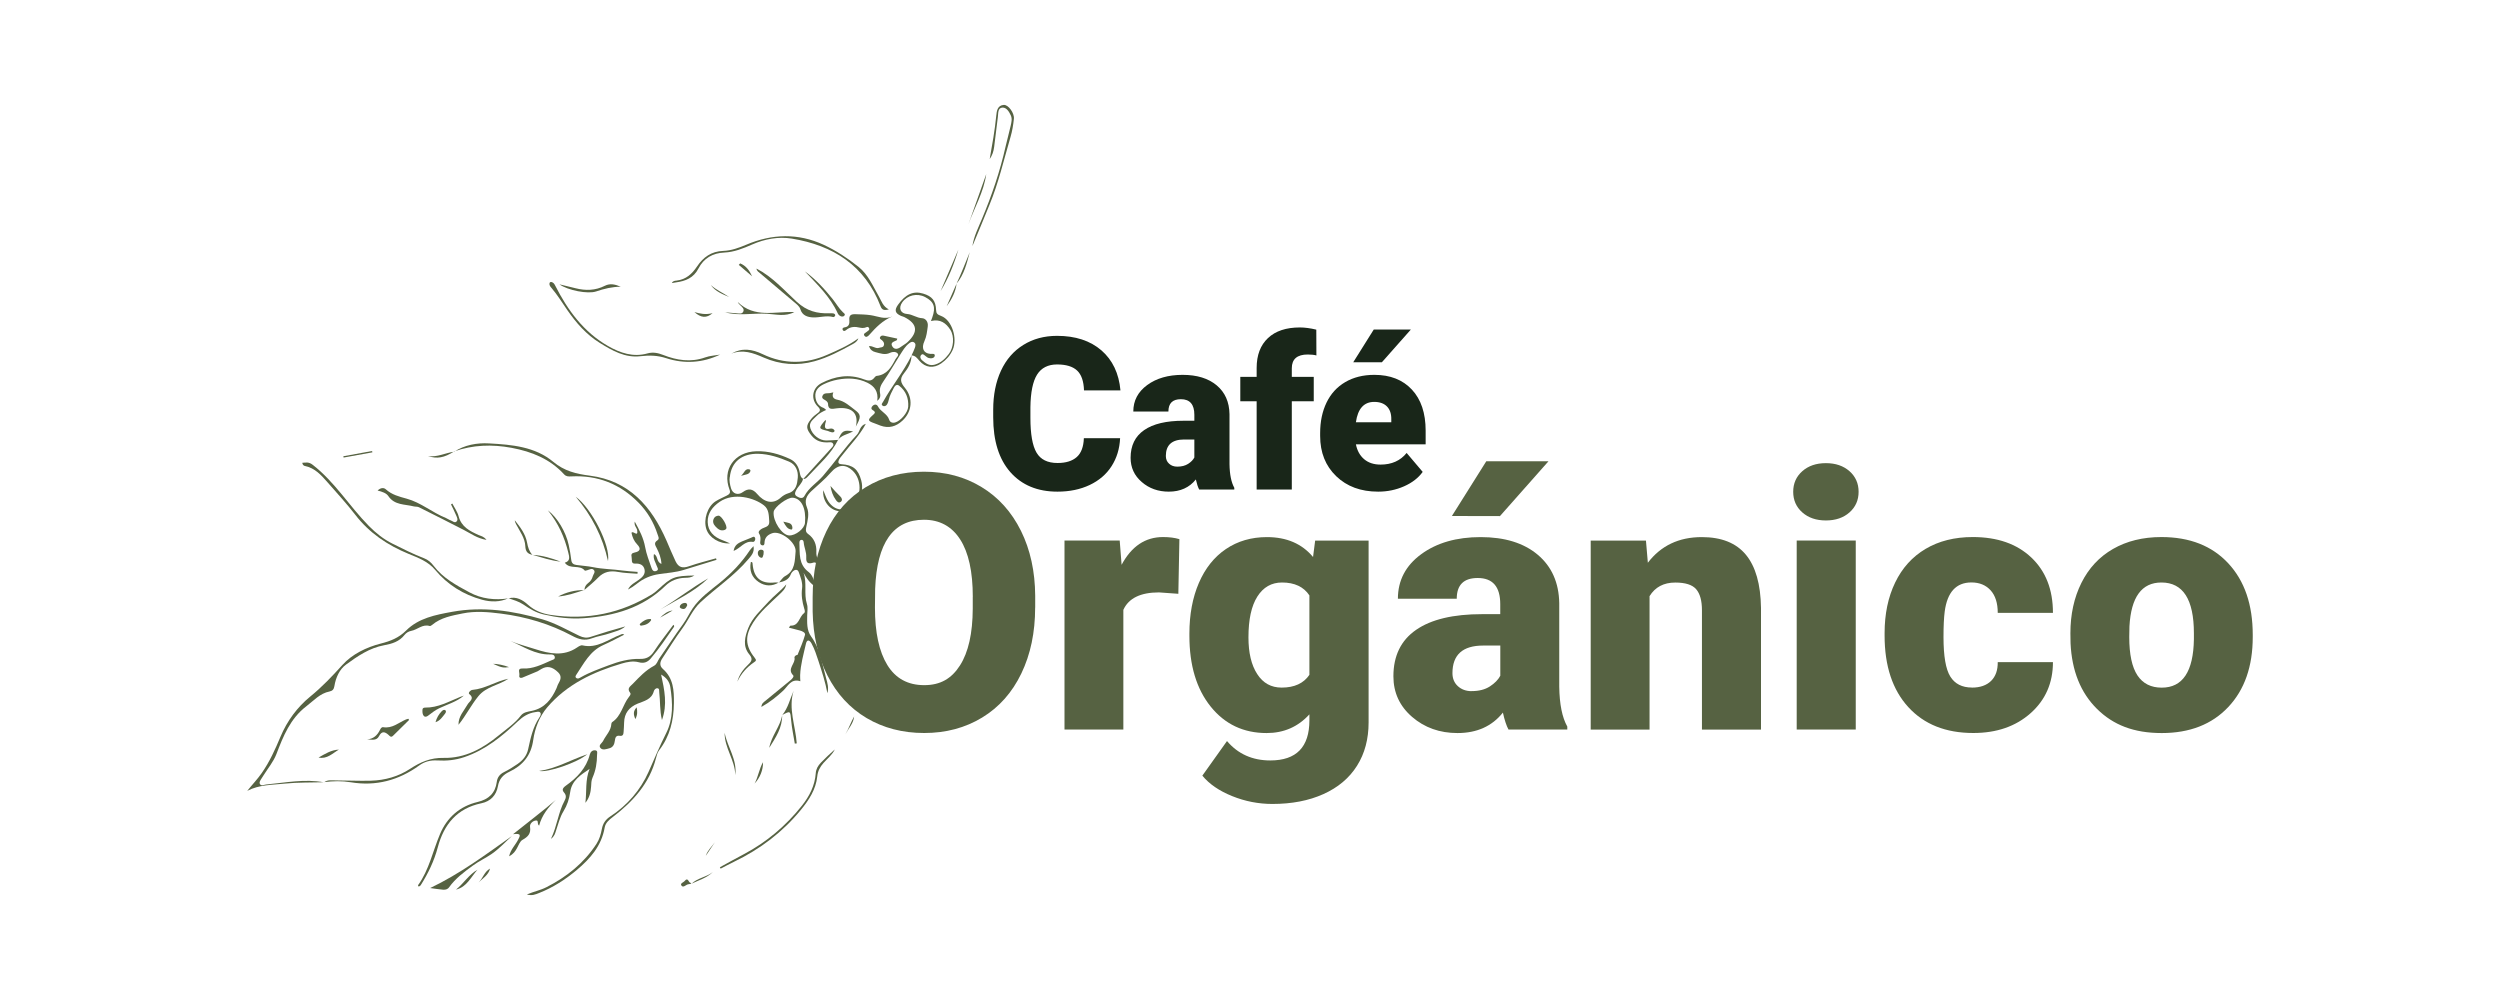 <?xml version="1.0" encoding="UTF-8"?><svg id="Layer_1" xmlns="http://www.w3.org/2000/svg" viewBox="0 0 500 200"><defs><style>.cls-1{fill:#192619;}.cls-2{fill:#566242;}</style></defs><path class="cls-2" d="m207.03,121.52c0,4.96-.92,9.35-2.76,13.17-1.84,3.82-4.45,6.76-7.84,8.82-3.39,2.06-7.25,3.09-11.58,3.09s-8.17-1-11.53-2.99c-3.35-1.99-5.97-4.84-7.84-8.54-1.88-3.7-2.86-7.95-2.95-12.75v-2.86c0-4.98.91-9.38,2.74-13.19,1.83-3.81,4.45-6.75,7.86-8.82,3.41-2.07,7.3-3.11,11.65-3.11s8.15,1.02,11.53,3.07,6,4.97,7.88,8.75c1.87,3.78,2.82,8.12,2.85,13.01v2.34Zm-12.47-2.13c0-5.05-.84-8.89-2.53-11.51-1.69-2.62-4.1-3.93-7.25-3.93-6.15,0-9.4,4.61-9.75,13.83l-.04,3.74c0,4.98.83,8.81,2.48,11.49,1.65,2.68,4.11,4.02,7.37,4.02s5.48-1.32,7.16-3.95c1.68-2.63,2.53-6.42,2.55-11.35v-2.34Z"/><path class="cls-2" d="m235.68,118.76l-3.88-.28c-3.7,0-6.08,1.17-7.13,3.49v23.93h-11.77v-37.8h11.04l.38,4.86c1.98-3.7,4.74-5.55,8.28-5.55,1.26,0,2.35.14,3.28.42l-.21,10.93Z"/><path class="cls-2" d="m237.88,126.73c0-3.82.63-7.2,1.89-10.13s3.06-5.2,5.41-6.79c2.35-1.59,5.09-2.39,8.21-2.39,3.93,0,7.01,1.33,9.22,3.98l.42-3.28h10.69v36.36c0,3.33-.77,6.22-2.32,8.68-1.55,2.46-3.79,4.34-6.72,5.66-2.93,1.32-6.33,1.97-10.2,1.97-2.77,0-5.46-.52-8.05-1.57-2.6-1.05-4.58-2.41-5.96-4.09l4.93-6.92c2.19,2.58,5.08,3.88,8.66,3.88,5.22,0,7.82-2.68,7.82-8.03v-1.19c-2.26,2.49-5.11,3.74-8.56,3.74-4.61,0-8.34-1.76-11.18-5.29-2.84-3.53-4.26-8.25-4.26-14.17v-.42Zm11.81.73c0,3.1.58,5.55,1.75,7.35,1.16,1.81,2.79,2.71,4.89,2.71,2.54,0,4.39-.85,5.55-2.55v-15.89c-1.14-1.72-2.97-2.58-5.48-2.58-2.1,0-3.74.94-4.93,2.81-1.19,1.88-1.78,4.59-1.78,8.16Z"/><path class="cls-2" d="m301.7,145.91c-.42-.77-.79-1.9-1.12-3.39-2.17,2.72-5.19,4.09-9.08,4.09-3.56,0-6.59-1.08-9.08-3.23-2.49-2.15-3.74-4.86-3.74-8.12,0-4.1,1.51-7.2,4.54-9.29,3.03-2.1,7.43-3.14,13.2-3.14h3.63v-2c0-3.49-1.5-5.23-4.51-5.23-2.79,0-4.19,1.38-4.19,4.14h-11.77c0-3.65,1.55-6.62,4.66-8.9,3.11-2.28,7.07-3.42,11.89-3.42s8.63,1.18,11.42,3.53c2.79,2.35,4.23,5.58,4.3,9.68v16.73c.05,3.47.58,6.13,1.61,7.96v.59h-11.77Zm-4.44-53.66h12.44l-9.71,10.97-9.61-.02,6.88-10.95Zm-2.93,45.97c1.47,0,2.68-.31,3.65-.94.97-.63,1.66-1.34,2.08-2.13v-6.04h-3.42c-4.1,0-6.15,1.84-6.15,5.52,0,1.07.36,1.94,1.08,2.6.72.66,1.64,1,2.76,1Z"/><path class="cls-2" d="m329.19,108.11l.38,4.44c2.61-3.42,6.21-5.13,10.79-5.13,3.94,0,6.88,1.18,8.82,3.53,1.94,2.35,2.95,5.89,3.02,10.62v24.35h-11.81v-23.86c0-1.91-.38-3.31-1.15-4.21-.77-.9-2.17-1.34-4.19-1.34-2.31,0-4.02.91-5.14,2.72v26.69h-11.77v-37.8h11.04Z"/><path class="cls-2" d="m358.64,98.36c0-1.68.61-3.05,1.82-4.12,1.21-1.07,2.78-1.61,4.72-1.61s3.5.54,4.72,1.61c1.21,1.07,1.82,2.45,1.82,4.12s-.61,3.05-1.82,4.12c-1.21,1.07-2.78,1.61-4.72,1.61s-3.51-.54-4.72-1.61c-1.21-1.07-1.82-2.45-1.82-4.12Zm12.51,47.54h-11.81v-37.8h11.81v37.8Z"/><path class="cls-2" d="m394.38,137.52c1.65,0,2.93-.45,3.84-1.34.91-.9,1.35-2.15,1.33-3.76h11.04c0,4.15-1.48,7.55-4.45,10.2-2.97,2.65-6.79,3.98-11.48,3.98-5.5,0-9.83-1.72-12.99-5.17s-4.75-8.22-4.75-14.32v-.49c0-3.82.7-7.19,2.11-10.11,1.41-2.92,3.44-5.17,6.1-6.74,2.65-1.57,5.8-2.36,9.43-2.36,4.91,0,8.81,1.36,11.7,4.09s4.33,6.42,4.33,11.07h-11.04c0-1.96-.48-3.46-1.43-4.51-.96-1.05-2.24-1.57-3.84-1.57-3.05,0-4.83,1.94-5.34,5.83-.16,1.24-.24,2.93-.24,5.1,0,3.8.45,6.43,1.36,7.89s2.35,2.2,4.33,2.2Z"/><path class="cls-2" d="m414.08,126.66c0-3.77.73-7.13,2.2-10.08,1.47-2.95,3.57-5.21,6.32-6.79s5.97-2.38,9.68-2.38c5.66,0,10.12,1.75,13.38,5.26,3.26,3.51,4.89,8.27,4.89,14.3v.42c0,5.89-1.64,10.57-4.91,14.03-3.27,3.46-7.7,5.19-13.29,5.19s-9.7-1.61-12.96-4.84c-3.26-3.23-5.02-7.6-5.28-13.12l-.03-1.99Zm11.77.73c0,3.49.55,6.05,1.64,7.69s2.71,2.45,4.86,2.45c4.19,0,6.33-3.23,6.43-9.68v-1.19c0-6.78-2.17-10.16-6.5-10.16-3.94,0-6.07,2.92-6.39,8.77l-.04,2.13Z"/><path class="cls-1" d="m224.02,87.65c-.1,2.11-.67,3.97-1.71,5.59-1.04,1.62-2.5,2.87-4.38,3.76-1.88.89-4.03,1.33-6.44,1.33-3.98,0-7.12-1.3-9.41-3.89-2.29-2.6-3.44-6.26-3.44-10.99v-1.5c0-2.97.52-5.57,1.55-7.8,1.03-2.23,2.52-3.95,4.47-5.16,1.94-1.21,4.19-1.82,6.75-1.82,3.68,0,6.63.97,8.87,2.9,2.23,1.94,3.5,4.6,3.81,8.01h-7.29c-.06-1.85-.52-3.17-1.39-3.98s-2.21-1.21-4-1.21-3.15.68-4,2.04-1.29,3.53-1.33,6.52v2.14c0,3.23.41,5.55,1.22,6.93.81,1.39,2.21,2.08,4.2,2.08,1.68,0,2.96-.4,3.85-1.19.89-.79,1.36-2.05,1.42-3.77h7.27Z"/><path class="cls-1" d="m239.84,97.91c-.25-.46-.47-1.13-.67-2.02-1.29,1.62-3.1,2.44-5.41,2.44-2.12,0-3.93-.64-5.41-1.93-1.49-1.28-2.23-2.9-2.23-4.84,0-2.44.9-4.29,2.71-5.54,1.8-1.25,4.43-1.87,7.87-1.87h2.17v-1.19c0-2.08-.9-3.12-2.69-3.12-1.67,0-2.5.82-2.5,2.47h-7.02c0-2.18.93-3.94,2.78-5.3,1.85-1.36,4.22-2.04,7.09-2.04s5.14.7,6.81,2.1c1.67,1.4,2.52,3.32,2.56,5.77v9.97c.03,2.07.35,3.65.96,4.75v.35h-7.02Zm-4.39-4.58c.87,0,1.6-.19,2.18-.56.58-.37.99-.8,1.24-1.27v-3.6h-2.04c-2.44,0-3.66,1.1-3.66,3.29,0,.64.21,1.16.65,1.55.43.4.98.59,1.64.59Z"/><path class="cls-1" d="m251.33,97.91v-17.66h-3.27v-4.87h3.27v-1.79c0-2.57.76-4.56,2.27-5.98,1.51-1.42,3.64-2.12,6.37-2.12,1,0,2.1.15,3.29.44l.02,5.16c-.43-.12-1.01-.19-1.73-.19-2.12,0-3.19.92-3.19,2.75v1.73h4.39v4.87h-4.39v17.66h-7.04Z"/><path class="cls-1" d="m275.63,98.33c-3.46,0-6.25-1.03-8.39-3.09-2.14-2.06-3.21-4.74-3.21-8.05v-.58c0-2.3.43-4.34,1.28-6.1.85-1.76,2.1-3.13,3.74-4.09,1.64-.96,3.58-1.45,5.83-1.45,3.16,0,5.66.98,7.5,2.95,1.83,1.96,2.75,4.7,2.75,8.21v2.73h-13.95c.25,1.26.8,2.26,1.65,2.98.85.72,1.94,1.08,3.29,1.08,2.22,0,3.96-.78,5.21-2.33l3.21,3.79c-.87,1.21-2.11,2.17-3.72,2.88-1.6.71-3.33,1.07-5.17,1.07Zm-.87-32.42h7.41l-5.79,6.54h-5.73s4.1-6.54,4.1-6.54Zm.08,14.47c-2.05,0-3.28,1.36-3.66,4.08h7.08v-.54c.03-1.12-.26-2-.85-2.61-.6-.62-1.45-.93-2.56-.93Z"/><path class="cls-2" d="m160.61,95.77c-.19.91-.96,1.46-1.36,2.24-.23.45-.45.92.13,1.27.52.31,1.17.56,1.52-.11.87-1.65,2.49-2.59,3.67-3.95,2.34-2.71,4.37-5.68,6.83-8.29.61-.65.52-1.82,1.77-2.17-1.31,2.44-3.18,4.26-4.75,6.32-.24.31-.53.61-.67.97-.18.43-.07.75.52.79,2.35.15,3.36.99,3.98,3.25.79,2.92-1.19,6.03-3.93,6.16-2.1.1-3.9-1.86-3.67-4.22.38.87.59,1.63,1.04,2.29,1.27,1.87,3.27,2.09,4.88.53,1.8-1.76,1.78-4.96-.04-6.71-1.37-1.31-2.9-1.35-4.38.38-1.19,1.39-2.58,2.48-3.88,3.71-.95.9-1.47,1.84-.87,3.29.51,1.23.12,2.63-.15,3.91-.13.6-.14.99.38,1.37,1.22.88,1.71,2.14,1.64,3.59-.05,1.05.34,1.68,1.25,2.25,3.51,2.21,5.83,5.34,7.02,9.33,1.04,3.45,1.73,6.95,1.63,10.57-.08,2.8-.85,5.48-1.5,8.19-.03-.86.16-1.68.37-2.51,1.78-6.95.43-13.57-2.6-19.83-1.25-2.57-3.63-4.43-6.24-5.81-.14-.07-.34-.12-.48-.07-1.08.36-1.54.13-1.47-1.04.06-1.07-.43-1.98-.51-2.99-.02-.27-.15-.55-.48-.51-.32.04-.39.35-.38.61.11,2.11-.24,4.29,1.9,5.87.78.57,1.02,1.86,1.67,3.13-1.46-.85-2.11-1.89-2.75-3.04.75,2.05.03,4.21.68,6.25.24.75.07,1.52.06,2.28-.01,1.41-.14,2.97.8,4.25,1.81,2.48,2.18,5.48,2.98,8.31.27.96.56,1.95.26,3.01-.4-2.18-1.09-4.28-1.77-6.38-.4-1.22-.79-2.45-1.41-3.58-.39-.71-.91-.84-1.11.06-.47,2.08-1.08,4.14-1.16,6.3-.02.39.02.78.04,1.21-1.87-.63-2.53,1.05-3.44,1.89-1.31,1.2-2.63,2.28-4.36,3.25.07-.75.49-.96.8-1.22,1.68-1.39,3.35-2.77,5.05-4.14.34-.27.73-.75.51-.97-1.32-1.33.57-2.37.26-3.58-.03-.11.15-.29.27-.4.09-.08.33-.05.36-.13.52-1.31,1.1-2.61,1.48-3.96.13-.45-.53-.76-1.02-.89-.71-.19-1.42-.37-2.2-.57.16-.21.24-.4.31-.4,1.73.07,1.71-1.74,2.69-2.47.32-.24.15-.66.05-1-.39-1.32-.6-2.63-.41-4.04.14-1.07-.31-2.2-.66-3.17-.38-1.04-1.38-.17-1.57.35-.46,1.21-1.39,1.48-2.44,1.71,0,0,.03.03.03.03.41-.45.74-1.05,1.25-1.32,2.04-1.1,1.92-3.07,2.09-4.9.17-1.83-2.99-4.26-4.67-3.68-.93.32-1.52.88-1.55,1.92,0,.25-.06.57-.45.51-.32-.05-.44-.33-.41-.6.07-.61.16-1.16-.23-1.76-.27-.42.27-.81.64-1.01.64-.33,1.48-.35,1.4-1.44-.09-1.16-.04-2.37-1.04-3.17-1.95-1.54-6.04-2.66-8.87-.73-1.47,1.01-2.44,2.31-2.4,4.04.04,1.87,1.26,3.04,3.01,3.66.44.16.87.37,1.47.62-2.17.13-4.2-1.16-4.75-2.86-.62-1.91.22-4.52,1.85-5.56.71-.45,1.5-.76,2.25-1.15.46-.24.79-.5.55-1.14-1.55-4.03.94-7.6,5.36-7.72,2.37-.07,4.57.56,6.7,1.54,1.15.53,1.73,1.5,1.96,2.68.11.54.17,1.05.74,1.32,0,0-.03-.03-.03-.03Zm-14.66-.36c-.13.69.03,1.47.25,2.24.33,1.13,1.42,1.47,2.38.76,1.08-.8,1.96-.66,2.84.37,1.43,1.69,3.15,2.16,4.71.76.42-.38.95-.71,1.48-.87,1.63-.47,1.84-1.88,1.95-3.15.11-1.32-.43-2.64-1.74-3.19-1.96-.83-4-1.52-6.15-1.57-3.31-.08-5.4,1.63-5.7,4.65Zm15.05,9.15c.25-2.89-.69-4.83-2.43-5.02-1.06-.11-3.74,1.87-3.84,2.84-.19,1.84,1.67,4.66,3.1,4.71,1.3.05,3.07-1.36,3.17-2.53Z"/><path class="cls-2" d="m64.84,156.45c.7-.54,1.52-.37,2.29-.37,2.35,0,4.7.13,7.05.06,2.8-.08,5.48-.83,7.8-2.35,2.1-1.38,4.15-2.27,6.76-2.21,4.23.09,7.8-1.86,10.98-4.48,1.53-1.26,3.22-2.37,4.45-3.98.53-.68,1.4-.79,2.16-.94,2.6-.53,3.98-2.32,4.98-4.55.13-.28.19-.6.35-.86.46-.77.75-1.54-.02-2.29-1.17-1.15-2.2-1.35-3.33-.7-.27.16-.53.32-.8.48-.07.04-3.07,1.29-3.12,1.3-.44.09-.61-.15-.52-.52.12-.48-.51-1.4.64-1.34,2.09.12,3.87-.8,5.69-1.6.36-.16.87-.21.75-.74-.11-.47-.61-.48-1-.47-2.93.05-5.29-1.6-7.83-2.68,1.63.67,3.33,1.1,5,1.64,2.76.89,5.59,1.48,8.28-.34.32-.22.77-.51,1.08-.44,2.96.69,5.16-1.21,7.64-2.14.19-.07.38-.24.73,0-1.42.71-2.75,1.45-4.14,2.06-2.73,1.19-3.94,3.72-5.46,5.98-.11.17-.25.42-.03.6.35.29.68.04.98-.13,1.74-.99,3.62-1.65,5.49-2.36,2.05-.78,4.13-1.36,6.35-1.3,1.19.03,2.05-.4,2.75-1.48,1.19-1.84,2.58-3.56,3.88-5.33.24.15.17.34.09.46-1.49,2.14-2.93,4.31-4.63,6.29-.64.74-1.36,1-2.37.73-1.14-.31-2.34-.06-3.42.26-5.69,1.68-10.98,4.16-14.91,8.78-1.55,1.83-2.45,4.16-2.78,6.51-.43,3.11-2.09,5.08-4.79,6.36-1.25.59-2.02,1.45-2.27,2.87-.32,1.82-1.47,3.04-3.3,3.42-4.89,1.02-7.51,4.23-8.73,8.81-.72,2.72-1.92,5.21-3.41,7.57-.08.13-.26.2-.4.3-.08-.14-.17-.24-.15-.27,2.24-3.1,2.96-6.85,4.42-10.28,1.39-3.29,3.94-5.54,7.52-6.39,2.19-.52,3.52-1.75,3.82-4.02.11-.88.58-1.52,1.42-1.94.95-.47,1.87-1.03,2.74-1.64,1.04-.72,1.83-1.64,2.11-2.94.48-2.2.94-4.41,2.23-6.34.18-.28.44-.65.2-.98-.24-.33-.66-.15-1-.11-1.37.19-2.48.89-3.47,1.83-3.17,3-6.5,5.75-10.75,7.18-1.78.6-3.55.77-5.37.66-1.35-.08-2.52.2-3.62,1-4.1,2.97-8.64,4.2-13.7,3.36-1.76-.29-3.54-.25-5.31-.03h.01Z"/><path class="cls-2" d="m132.22,134.89c.68,3.16,1.3,6.02.17,9.12-.47-1.97-.32-3.77-.54-5.55-.04-.29.07-.72-.31-.8-.39-.08-.7.28-.78.6-.45,1.66-1.97,1.95-3.24,2.47-1.7.71-2.66,1.91-2.7,3.79-.01.62-.06,1.24-.1,1.86-.03.48-.13.89-.79.78-.75-.12-.89.41-.96.97-.09.7-.32,1.31-1.08,1.52-.6.16-1.34.45-1.78-.03-.52-.57.29-.97.52-1.45.55-1.13,1.58-2.04,1.64-3.41,0-.12.08-.28.17-.34,1.83-1.21,2.09-3.44,3.34-5.03.2-.25.46-.56.25-.83-.72-.9.04-1.29.54-1.81,1.29-1.34,2.56-2.7,4.23-3.59.6-.32.72-.99,1.07-1.49,1.58-2.29,3.11-4.62,4.75-6.87.74-1.01,1.23-2.14,1.93-3.16,1.43-2.08,3.49-3.53,5.4-5.08,2.33-1.89,4.36-4.01,6.01-6.5.16-.25.4-.45.74-.83.23,1.28-.47,1.93-1.07,2.65-2.79,3.31-6.43,5.68-9.56,8.6-1.57,1.47-2.36,3.51-3.62,5.22-1.42,1.92-2.65,3.97-3.98,5.96-.51.76-.61,1.5.12,2.14,2.1,1.85,2.22,4.28,2.19,6.82-.04,3.46-.8,6.64-2.96,9.44-.34.44-.48,1.04-.63,1.59-1.3,5.05-4.59,8.65-8.6,11.72-.77.59-1.5,1.19-1.66,2.15-.62,3.64-2.88,6.2-5.56,8.46-2.28,1.92-4.78,3.53-7.58,4.63-.69.27-1.39.59-2.42.28,1.4-.59,2.71-.84,3.89-1.44,4.07-2.06,7.52-4.83,10.03-8.67.59-.9.88-1.93,1.08-2.98.2-1.1.74-1.9,1.72-2.54,3.39-2.21,6.01-5.27,7.61-8.86,1.16-2.59,2.24-5.21,3.53-7.76,1.46-2.89,1.32-6.09.83-9.24-.16-1.03-.72-1.85-1.87-2.51Z"/><path class="cls-2" d="m167.61,87.99c-1.43,2.88-3.87,4.94-5.99,7.26-.26.28-.53.61-1,.52,0,0,.03.03.03.02,1.91-2.09,3.82-4.18,5.71-6.27.2-.22.46-.48.23-.82-.2-.31-.53-.25-.85-.23-1.35.08-2.52-.22-3.43-1.35-1.12-1.39-1.18-1.99-.04-3.37.33-.4.75-.76,1.18-1.06.62-.42.73-.78.14-1.35-1.49-1.46-1.19-3.73.71-4.72,2.7-1.39,5.55-1.88,8.49-.75.84.32,1.53.41,2.12-.38.1-.14.27-.29.42-.31,2.05-.22,2.93-1.74,3.76-3.33.2-.38.76-.75.45-1.14-.34-.42-1.06-.38-1.5-.16-1.05.53-1.99.11-2.97-.13-.6-.14-1.02-.49-1.29-1.19.78-.11,1.36.59,2.06.33.32-.12.74-.03.91-.43.18-.43-.01-.76-.33-1.06-.2-.19-.63-.32-.36-.72.2-.3.52-.26.85-.18.84.19,1.69.37,2.54.55-.05.18-.05.3-.1.33-.51.28-1.4.42-.87,1.26.44.69,1.14.5,1.74.03.42-.32.92-.56,1.3-.92,2.16-2.04,1.99-3.67-.69-5.02-.2-.1-.43-.13-.63-.22-1.19-.53-1.36-1.15-.6-2.22,1.5-2.12,3.08-2.83,5.03-2.24,1.81.54,2.52,1.44,2.59,3.3.03.67.23.89,1,1.17,2.19.81,3.32,4.54,2.32,6.78-.51,1.13-1.29,2-2.28,2.7-1.53,1.07-3.17.9-4.39-.52-.44-.51-.81-1.06-1.58-1.06,0,0,0,.02,0,.02.24-.52.51-1.03.69-1.57.12-.36.24-.81-.2-1.08-.36-.22-.7,0-.98.22-.78.61-1.26,1.47-1.78,2.28-1.11,1.74-2.12,3.56-3.3,5.25-.54.78-.89,1.46-.71,2.42.08.43.15.97-.56,1.54.26-1.84-.56-2.92-1.95-3.61-1.91-.94-3.94-1.01-5.98-.63-.95.18-1.88.48-2.77.91-1.05.51-1.77,1.24-1.68,2.45.08,1.06.57,1.92,1.67,2.31.14.05.26.2.49.39-.76.36-1.43.68-1.94,1.23-.65.69-1.6,1.24-1.22,2.43.43,1.36,1.83,2.45,3.16,2.45.79,0,1.59-.08,2.38-.12l-.02-.03Zm18.58-23.79c.14-.39.21-.54.26-.7.74-2.07.36-3.16-1.43-4.09-1.62-.84-3.57-.38-4.58,1.07-.79,1.14-.35,2.24,1,2.32,1.06.07,1.89.79,2.99.84.61.03,1.26.64,1.12,1.66-.14,1.01-.23,1.98-.67,2.94-.66,1.42-.15,2.41,1.14,2.53.37.03,1.01-.14.93.39-.07.48-.72.59-1.22.44-.24-.07-.45-.26-.66-.42-.25-.18-.51-.5-.8-.22-.36.34-.17.82.11,1.06.73.63,1.46,1.24,2.61.9,1.23-.37,2.04-1.17,2.78-2.13.94-1.21,1.17-3.49.28-4.86-.82-1.26-1.95-2.18-3.84-1.73Z"/><path class="cls-2" d="m90.83,90.34c2.13-1.36,4.54-1.8,6.99-1.66,4.55.25,9.2.65,12.84,3.69,2.22,1.85,4.58,2.41,7.3,2.76,7.87,1,12.36,6.18,15.34,12.99.6,1.38,1.16,2.77,1.81,4.13.61,1.27,1.42,1.44,2.69,1,1.77-.62,3.61-1.07,5.41-1.59.03.1.06.21.09.31-2.19.67-4.38,1.35-6.57,2.02-1.57.48-3.21.59-4.83.82-1.71.24-3.24.88-4.58,1.98-.53.43-1.11.8-1.72,1.12.44-.95,1.33-1.36,2.11-1.91.72-.51,1.39-1.12,1.21-2.05-.18-.93-.88-1.29-1.9-1.23-.88.05-.58-.81-.7-1.32-.12-.51,0-.78.62-.9,1.12-.22,1.29-.79.51-1.6-.65-.67-.97-1.46-1.15-2.32.22-.6,1.37.99,1.14-.51-.08-.54-.67-.93-.49-1.75.95,1.71,1.76,3.32,2.08,5.1.25,1.41.78,2.71,1.23,4.05.18.53.42.95,1.02.71.58-.23.17-.68.06-1.02-.24-.74-.77-1.4-.55-2.35.86.37.42,1.55,1.5,1.97-.07-1.23-.47-2.2-.94-3.14-.29-.58-.65-1.06.13-1.57.48-.31.16-.8.03-1.21-.77-2.4-2.03-4.52-3.8-6.32-3.69-3.77-8.18-5.52-13.45-5.26-.57.03-1.02.04-1.44-.41-2.82-3.08-6.45-4.54-10.49-5.3-3.93-.74-7.76-.6-11.54.72l.03.03Z"/><path class="cls-2" d="m64.82,156.45c-2.62.08-5.25,0-7.85.27-2.52.27-5.13.2-7.52,1.45.97-1.22,2.02-2.3,2.89-3.55,1.59-2.27,2.71-4.77,3.76-7.28,1.34-3.19,3.37-5.92,5.94-8.02,2.38-1.94,4.4-4.07,6.44-6.33,1.92-2.13,4.77-3.54,7.68-4.28,1.93-.49,3.59-1.13,5.07-2.61,2.49-2.48,5.86-3.13,9.21-3.74,6.15-1.12,12.13-.21,18.02,1.5,2.6.76,4.97,2.13,7.4,3.3.8.38,1.45.48,2.27.21,2.29-.75,4.6-1.45,6.93-2.09-.88.8-2.04,1-3.1,1.38-1.17.41-2.43.56-3.58,1-1.44.55-2.62.21-3.91-.48-4.46-2.39-9.24-3.82-14.28-4.46-2.58-.33-5.17-.55-7.68-.03-2.11.43-4.34.81-6.1,2.3-.13.11-.35.24-.47.21-1.44-.44-2.44.74-3.69.97-.54.1-1.02.4-1.35.82-1.04,1.33-2.5,1.77-4.05,2.05-2.93.53-5.34,2.19-7.64,3.87-1.3.94-2.06,2.6-2.33,4.3-.1.64-.38.96-.96,1.08-1.94.38-3.18,1.84-4.65,2.96-3.22,2.46-4.62,5.98-6,9.59-.58,1.5-1.67,2.8-2.54,4.19-.14.23-.3.44-.43.67-.2.34-.52.73-.32,1.09.28.5.8.15,1.21.11,3.88-.36,7.73-1.17,11.65-.43,0,0-.01,0-.01,0Z"/><path class="cls-2" d="m101.71,119.64c-1.72.81-3.55.78-5.29.31-3.73-1.01-6.92-3.01-9.39-5.97-1.43-1.71-3.38-2.41-5.28-3.19-4.23-1.74-7.88-4.18-10.7-7.84-1.73-2.24-3.66-4.33-5.53-6.47-1.26-1.43-2.52-2.88-4.54-3.28-.25-.05-.47-.25-.53-.64.74-.04,1.29-.23,2.1.41,4.44,3.45,7.33,8.28,11.22,12.22,1.42,1.44,2.95,2.66,4.76,3.56,2.07,1.02,4.12,2.08,6.28,2.9.81.31,1.4.83,1.94,1.54,1.85,2.43,4.47,3.84,7.1,5.26,2.5,1.35,5.13,1.62,7.88,1.22l-.02-.02Z"/><path class="cls-2" d="m177.8,61.87c-1,.28-1.41.11-1.69-.62-3.12-8.14-9.47-12.17-17.74-13.53-2.69-.44-5.43.08-7.94,1.18-1.8.79-3.58,1.52-5.57,1.61-2.32.1-4.12,1.14-5.17,3.19-.97,1.89-2.58,2.52-4.5,2.78-.26.03-.52.08-.81.13.18-.43.6-.46.93-.49,1.89-.22,3.09-1.32,4.1-2.83,1.23-1.83,2.84-3.03,5.25-3.11,1.57-.05,3.11-.61,4.6-1.24,5.15-2.19,10.37-2.34,15.48.02,2.48,1.15,4.8,2.68,6.95,4.4,1.98,1.58,2.9,3.88,4.11,5.98.52.9.77,1.95,2,2.56Z"/><path class="cls-2" d="m182.3,71.13c-.01,1.36-.69,2.54-1.47,3.49-.98,1.19-.68,1.95.16,2.96,1.69,2.05,1.43,4.77-.5,6.55-1.28,1.19-2.73,1.6-4.41.99-.42-.15-.82-.34-1.24-.48-1.29-.45-1.35-.66-.34-1.56.41-.37.79-.63.04-1.06-.41-.24-.28-.61.02-.88.38-.34.82-.27,1.02.13.54,1.08,1.88,1.46,2.26,2.69.15.48.64.7,1.21.53,1.11-.32,2.51-1.99,2.59-3.13.11-1.7-.45-3.14-1.8-4.21-.45-.36-.82-.07-1.06.39-.4.79-.84,1.55-1.03,2.43-.07.34-.19.69-.38.97-.18.25-.52.41-.83.21-.39-.26-.08-.51.07-.78,1.76-3.16,4.06-5.98,5.68-9.23,0,0,0-.03,0-.03Z"/><path class="cls-2" d="m117.08,160.54c.28-2.24-.06-4.55.84-6.76-1.76,1.19-3.57,2.31-3.88,4.63-.19,1.39-.61,2.65-1.34,3.84-.75,1.21-1.06,2.62-1.52,3.95-.17.49-.26,1.02-.99,1.58,1.25-2.63,1.46-5.29,2.71-7.61.31-.58.43-1.08-.1-1.68-.41-.47-.33-.85.38-1.36,2.2-1.56,4.07-3.48,4.78-6.22.14-.53.5-.88,1.04-.85.62.04.41.57.41.94-.01,1.55-.25,3.07-.89,4.5-.26.58-.27,1.2-.3,1.82-.07,1.16-.34,2.26-1.12,3.22Z"/><path class="cls-2" d="m90.45,100.69c.44.85,1.04,1.66,1.27,2.56.56,2.13,2.23,2.96,3.99,3.75.47.21,1.02.26,1.59.98-1.88-.31-3.13-1.27-4.5-1.97-2.99-1.54-6-3.06-9.01-4.56-.3-.15-.7-.09-1.04-.17-1.78-.46-3.83-.2-5.09-2.07-.39-.58-1.21-.87-2.14-1.1.61-.59,1.24-.61,1.64-.25,1.2,1.09,2.65,1.46,4.16,1.87,2.86.77,5.13,2.78,7.86,3.87.33.13.62.37.95.47.39.13.81.62,1.2.21.34-.36.04-.86-.12-1.25-.3-.73-.67-1.44-1.01-2.15.09-.06.17-.12.26-.17Z"/><path class="cls-2" d="m144.02,70.92c-3.48,1.66-7.11,1.91-10.8.71-1.68-.55-3.35-.6-5.11-.39-3.09.37-5.66-1.11-8.17-2.67-2.69-1.67-4.72-4.01-6.49-6.57-1.03-1.49-1.98-3.04-3.16-4.42-.23-.26-.47-.55-.39-.94.04-.2.23-.28.42-.23.37.1.55.37.72.71,2.5,4.92,5.68,9.29,10.58,12.09,2.41,1.38,5.01,2.28,7.88,1.47,1.06-.3,2.07-.11,3.11.3,2.74,1.08,5.53,1.54,8.43.5.94-.34,1.99-.38,2.99-.56Z"/><path class="cls-2" d="m178.48,63.29c-1.95.79-3.3,2.2-4.61,3.67-.28.32-.66.63-.99.18-.3-.42.25-.56.48-.78.22-.2.62-.34.46-.71-.21-.49-.57-.16-.9-.09-.29.06-.62.05-.91-.02-1-.25-1.93-.24-2.77.46-.22.18-.48.33-.67.02-.19-.31.05-.51.34-.55.92-.11,1.02-.77.96-1.46-.09-.96.32-1.2,1.24-1.17,1.02.03,2.04.05,3.05.2,1.41.21,2.79.93,4.32.25Z"/><path class="cls-2" d="m101.73,119.66c1.57-.42,2.83.35,3.87,1.29,1.32,1.19,2.84,1.77,4.53,2.03,7.32,1.1,14.12-.3,20.4-4.2.41-.26.78-.59,1.14-.92,2.69-2.48,3.16-2.67,7.22-2.76-.68.44-1.27.45-1.84.46-1.54.03-2.92.57-3.98,1.61-4.55,4.42-10.2,6.02-16.32,6.47-2.71.2-5.35-.13-8.02-.75-1.61-.37-2.82-1.16-4.08-2-.9-.6-1.92-.89-2.93-1.24,0,0,.02.01.02.01Z"/><path class="cls-2" d="m197.94,31.8c.51-2.88,1.03-5.74,1.31-8.65.09-.92.22-2.07,1.5-2.17.91-.07,2.15,1.63,2.03,2.78-.13,1.23-.33,2.46-.68,3.65-1.34,4.57-2.4,9.22-4.24,13.64-1.13,2.72-2.22,5.46-3.38,8.17.29-1.95,1.19-3.7,1.93-5.48,1.96-4.7,3.6-9.48,4.71-14.45.31-1.38.71-2.74,1.01-4.12.15-.68.35-1.39.03-2.09-.34-.75-.86-1.59-1.65-1.56-.96.04-.84,1.08-.93,1.81-.26,2.02-.5,4.04-.75,6.06-.11.87-.37,1.69-.89,2.42Z"/><path class="cls-2" d="m116.89,118.02c0-.63.31-1.09.79-1.45.45-.33.73-.77.87-1.3.11-.41.56-.82.25-1.23-.38-.49-.89-.12-1.34,0-.17.05-.45.14-.5.08-1.03-1.29-2.96-.13-4-1.58,1.14-.34.92-1.14.69-2.05-.74-3.05-1.98-5.84-4.08-8.43,1.9,1.44,3.61,4.32,4.17,6.93.21.99.4,1.99.51,2.99.07.66.41.92,1.01,1.01,1.12.17,2.29.22,3.34.44,1.98.41,3.96.4,5.93.68.99.14,1.99.18,2.99.27,0,.12-.02.25-.02.37-1.29-.11-2.6-.12-3.87-.36-1.57-.3-2.86-.05-4,1.13-.86.89-1.83,1.66-2.76,2.48l.03.02Z"/><path class="cls-2" d="m143.97,173.45c1.59-.87,3.16-1.75,4.76-2.59,4.58-2.42,8.45-5.7,11.65-9.72,1.48-1.86,2.6-4.01,2.77-6.49.06-.85.46-1.53,1.02-2.11.89-.92,1.82-1.8,2.79-2.65-.53,1.08-1.48,1.83-2.26,2.7-.7.79-1.14,1.62-1.25,2.7-.27,2.61-1.68,4.74-3.28,6.69-3.65,4.45-8.15,7.86-13.34,10.36-.91.44-1.8.92-2.7,1.39-.05-.09-.1-.19-.16-.28Z"/><path class="cls-2" d="m86.03,177.61c5.95-2.84,11.11-6.68,16.35-10.4-1.33,1.2-2.55,2.55-4.02,3.56-1.21.84-2.58,1.46-3.79,2.35-1.75,1.28-3.48,2.56-4.76,4.35-.28.4-.75.51-1.19.47-.87-.07-1.73-.22-2.59-.33Z"/><path class="cls-2" d="m107.84,165.14c-.53-.36-.01-1.12-.67-1.04-.66.08-1.25.67-1.16,1.27.21,1.37-.43,1.99-1.51,2.6-.51.29-.77,1.05-1.09,1.63-.34.63-.71,1.2-1.59,1.66.33-1.41,1.26-2.25,1.79-3.29.38-.73.82-1.4-1-1.13,3.06-2.45,5.86-4.56,8.54-6.85-1.49,1.46-2.77,3.03-3.33,5.15Z"/><path class="cls-2" d="m146.25,70.73c2.17-1.22,4.15-.92,6.34.13,4.21,2.01,8.57,1.98,12.88.09,2.15-.94,4.29-1.87,6.2-3.28-.19.59-.66.9-1.14,1.16-2.45,1.35-4.93,2.67-7.63,3.42-3.45.96-6.93.68-10.16-.74-2.16-.95-4.18-1.67-6.49-.78Z"/><path class="cls-2" d="m151.31,53.72c3.2,1.66,5.51,4.32,8.04,6.64,2.02,1.86,4.06,2.37,6.53,2.3.26,0,.54-.04.79.02.21.05.44.21.36.47-.04.12-.28.29-.39.26-1.37-.38-2.73.14-4.07.07-1.01-.05-2.11-.35-2.49-1.62-.2-.64-.79-1.05-1.3-1.48-2.23-1.88-4.46-3.76-6.68-5.66-.32-.27-.74-.49-.8-.99Z"/><path class="cls-2" d="m171.16,85.36c.65-2.69-.77-4.07-3.85-3.69-.88.11-1.71.38-1.71-.97,0-.12-.1-.24-.18-.35-.29-.45-1.37-.5-.84-1.34.33-.52,1.08-.26,1.62-.44.12-.04.25-.06.47-.1-.35.85,0,1.32.79,1.47,1.42.27,2.44,1.23,3.52,2.05,1.28.96,1.25,1.42.16,3.37Z"/><path class="cls-2" d="m91.7,144.95c-.04-1.68,1.1-2.79,1.84-4.1.35-.61,1.46-1.13.3-2.06-.25-.2.24-.78.64-.81,2.57-.22,4.7-1.75,7.2-2.23-1.91,1.31-4.42,1.54-6,3.48-1.48,1.81-2.5,3.9-3.97,5.72Z"/><path class="cls-2" d="m157.25,116.89c-.16.92-.82,1.47-1.44,2.06-1.82,1.74-3.76,3.38-5.15,5.52-1.7,2.63-1.66,4.68.29,7.1.38.47.26.62-.15.89-1.45.99-2.58,2.27-3.33,3.87.36-1.4,1.2-2.5,2.22-3.46.69-.65.88-1.14.17-1.99-1.38-1.65-.88-3.55-.21-5.27.82-2.09,2.54-3.59,4.02-5.23,1.12-1.24,2.5-2.21,3.58-3.5Z"/><path class="cls-2" d="m81.82,143.99c-1.06,1.04-2.14,2.08-3.19,3.14-.44.45-.65.1-.96-.18-.72-.63-1.33-.77-1.87.29-.5.98-1.51.66-2.38.64,1.27-.09,2.05-.83,2.57-1.89.14-.29.33-.61.66-.55,1.81.3,3.07-.92,4.55-1.55.15-.06.31-.09.47-.14.05.08.1.16.14.24Z"/><path class="cls-2" d="m121.6,112.21c-1.06-4.84-3.25-9.11-6.46-12.86,3.18,2.27,7.02,9.84,6.46,12.86Z"/><path class="cls-2" d="m144.97,62.46c.79.07,1.58.15,2.38.2.47.03,1.06.2,1.31-.35.24-.53-.23-.89-.57-1.23-.18-.18-.39-.34-.54-.68,3.32,3.27,7.43,1.86,11.32,2.01-1.82.97-3.64.45-5.46.34-2.82-.16-5.66.48-8.44-.3Z"/><path class="cls-2" d="m111.91,56.87c1.07.26,2.14.51,3.21.78,2,.51,3.95.46,5.84-.49,1.08-.55,2.13-.27,3.18.18-1.71.02-3.31.4-4.92.95-1.64.56-5.63-.21-7.31-1.41Z"/><path class="cls-2" d="m160.98,54.28c2.14,1.56,3.91,3.49,5.55,5.54.69.86,1.23,1.83,2.03,2.61.19.19.62.4.28.73-.28.27-.67.15-.97-.08-.13-.1-.25-.26-.32-.41-1.5-3.33-4.12-5.79-6.57-8.39Z"/><path class="cls-2" d="m156.44,143.03c1.17-1.42,1.55-3.2,2.28-4.87-1.1,3.57.39,7.02.63,10.52-.13.01-.26.02-.39.04-.25-1.53-.58-3.04-.72-4.58-.19-2.01-.13-2.01-1.81-1.13l.02.02Z"/><path class="cls-2" d="m92.77,139.13c-1.47,1.25-3.28,1.73-4.94,2.53-.82.39-1.49.93-2.19,1.46-.25.19-.6.35-.85.09-.33-.33-.31-.81-.3-1.25.01-.33.24-.44.54-.44,2.57.04,4.75-1.22,7.02-2.14.23-.09.48-.17.71-.25Z"/><path class="cls-2" d="m143.72,103.13c.61.02,1.84,2.12,1.52,2.62-.06.1-.19.2-.31.24-.81.29-1.36-.19-1.84-.7-.44-.47-.65-1.05-.27-1.68.2-.33.53-.44.89-.48Z"/><path class="cls-2" d="m141.64,115.67c-2.8,2.68-6.3,4.3-9.59,6.23,3.28-1.95,6.27-4.33,9.59-6.23Z"/><path class="cls-2" d="m107.83,154.19c3.33-.44,6.2-2.17,9.63-3.34-2.06,1.71-7.9,3.7-9.63,3.34Z"/><path class="cls-2" d="m193.68,44.87c1.19-3.35,2.38-6.7,3.57-10.05-.5,3.58-2.36,6.71-3.57,10.05Z"/><path class="cls-2" d="m147.05,155.02c-.02-2.99-2.19-5.46-2.12-8.47.54,2.86,2.55,5.37,2.12,8.47Z"/><path class="cls-2" d="m155.74,116.51c-1.34.79-2.71.75-3.98-.09-1.42-.94-1.93-2.33-1.59-4.02.37-.04.33.22.35.42.24,2.8,1.71,4,4.47,3.67.25-.03.52.03.78.05,0,0-.03-.03-.03-.03Z"/><path class="cls-2" d="m146.72,110.19c.17-1.16.9-1.56,1.67-1.9.6-.26,1.22-.49,1.83-.74.27-.11.61-.4.79.02.15.35-.12.86-.44.81-1.65-.27-2.42,1.24-3.85,1.81Z"/><path class="cls-2" d="m106.51,110.97c-.96-.19-1.4-.62-1.45-1.76-.07-1.59-1.08-2.93-1.82-4.33-.13-.25-.26-.51-.28-.82,1.08,1.35,2.14,2.74,2.46,4.48.17.92.41,1.75,1.06,2.44h.02Z"/><path class="cls-2" d="m91.2,177.92c1.54-1.24,2.57-3,4.3-3.98-1.32,1.47-2.14,3.47-4.3,3.98Z"/><path class="cls-2" d="m191.67,49.93c-.86,2.93-1.98,5.71-3.55,8.29,1.18-2.76,2.37-5.53,3.55-8.29Z"/><path class="cls-2" d="m156.43,143.01c.06,2.54-1.32,4.53-2.58,6.56.41-2.35,2.15-4.19,2.6-6.53,0,0-.02-.03-.02-.03Z"/><path class="cls-2" d="m166.08,97.17c.65.76,1.31,1.48,2.01,2.16.28.27.47.72.07,1.03-.41.32-.73,0-.97-.34-.62-.85-.94-1.81-1.1-2.86Z"/><path class="cls-2" d="m63.71,151.51c1.29-.73,2.54-1.53,4.07-1.59-1.28.74-2.36,1.95-4.07,1.59Z"/><path class="cls-2" d="m150.91,156.72c.75-1.36.91-2.95,1.7-4.29,0,1.65-.59,3.07-1.7,4.29Z"/><path class="cls-2" d="m165.1,83.97c.19.26,0,.5-.05.75-.16.75-.08,1.25.9,1.02.36-.09.71-.03.93.31.05.07,0,.28-.06.33-.29.19-.59.05-.88-.04-.13-.04-.24-.12-.36-.15-1.93-.45-1.94-.5-.48-2.21Z"/><path class="cls-2" d="m191.31,56.72c.97-2.06,1.78-4.18,2.64-6.28-.59,2.21-1.11,4.45-2.63,6.27h0Z"/><path class="cls-2" d="m74.47,90.47c-1.92.35-3.84.69-5.75,1.04-.02-.09-.03-.17-.05-.26,1.92-.35,3.84-.7,5.75-1.05.02.09.03.18.05.26Z"/><path class="cls-2" d="m90.8,90.31c-1.98,1.24-3.35,1.51-5.21.9,1.86.29,3.48-.64,5.24-.87,0,0-.03-.03-.03-.03Z"/><path class="cls-2" d="m116.86,118c-1.72.54-3.42,1.17-5.24,1.3,1.64-.86,3.39-1.31,5.26-1.28,0,0-.02-.02-.02-.02Z"/><path class="cls-2" d="m87.1,144.44c.24-.87.65-1.58,1.24-2.19.19-.19.46-.38.7-.22.27.18.13.49-.03.7-.54.67-1,1.43-1.91,1.71Z"/><path class="cls-2" d="m130.18,123.82c.03.14.06.19.04.22-.46.73-1.19,1-2,1.09-.18.02-.36-.24-.22-.37.61-.56,1.28-1.02,2.17-.95Z"/><path class="cls-2" d="m106.48,110.98c1.97.08,3.82.66,5.64,1.34-1.94-.18-3.75-.83-5.61-1.35,0,0-.03.01-.03.01Z"/><path class="cls-2" d="m138.88,62.41c1.1.32,2.21.58,3.64.22-1.23,1.05-2.31.96-3.64-.22Z"/><path class="cls-2" d="m98.01,173.72c-.33,1.3-1.44,1.93-2.3,2.78.88-.84,1.15-2.17,2.3-2.78Z"/><path class="cls-2" d="m138.27,176.78c1.21-1.2,3-1.33,4.3-2.37-1.22,1.18-2.83,1.64-4.3,2.34v.03Z"/><path class="cls-2" d="m148.04,52.68c1.18.47,1.86,1.45,2.39,2.59l-2.67-2.29c.09-.1.18-.2.27-.3Z"/><path class="cls-2" d="m167.63,88.03c.69-1.84,1.11-2.12,3-1.74-1.17.6-2.36.74-3.02,1.7,0,0,.02.04.02.04Z"/><path class="cls-2" d="m142.15,56.99c1.09,1.02,2.49,1.59,3.7,2.43-1.37-.6-2.79-1.13-3.7-2.43Z"/><path class="cls-2" d="m191.32,56.7c-.2,1.7-.97,3.17-1.98,4.54.66-1.5,1.32-3.01,1.98-4.52,0,0,0-.02,0-.02Z"/><path class="cls-2" d="m169.08,146.86c.67-1.15,1.09-2.42,1.75-3.57-.14,1.41-1.14,2.39-1.75,3.57Z"/><path class="cls-2" d="m152.69,110.91c-.11.27-.1.75-.5.63-.43-.13-.68-.56-.62-1.04.05-.4.39-.62.77-.55.6.11.34.6.36.95Z"/><path class="cls-2" d="m137.44,121.07c-.17.34-.33.75-.8.73-.28-.02-.74-.18-.68-.48.08-.45.51-.7.98-.74.29-.02.51.13.5.49Z"/><path class="cls-2" d="m101.8,133.43c-1.18.16-1.44.11-3.18-.66.71-.04,2.21.27,3.18.66Z"/><path class="cls-2" d="m138.26,176.75c-.22.03-.43.06-.65.11-.45.1-.94.74-1.3.28-.38-.48.38-.64.63-.95.69-.84.74.33,1.16.37.06,0,.11.13.16.21,0,0,0-.02,0-.02Z"/><path class="cls-2" d="m127.08,143.82c-.43-.94-.45-1.59.25-2.36.16.83.19,1.46-.25,2.36Z"/><path class="cls-2" d="m132.02,123.53c.73-.71,1.48-1.32,2.51-1.43-.84.48-1.67.95-2.51,1.43Z"/><path class="cls-2" d="m142.98,168.45c-.61.9-1.21,1.81-1.82,2.71.36-1.09,1.21-1.86,1.82-2.71Z"/><path class="cls-2" d="m148.22,95.15c.69-.62.76-1.42,1.58-1.3.2.03.34.2.28.37-.25.71-.93.67-1.86.94Z"/><path class="cls-2" d="m156.65,104.33c.93.24,1.64.19,1.81,1.03.04.2.03.57-.18.55-.78-.07-1.13-.68-1.63-1.59Z"/></svg>